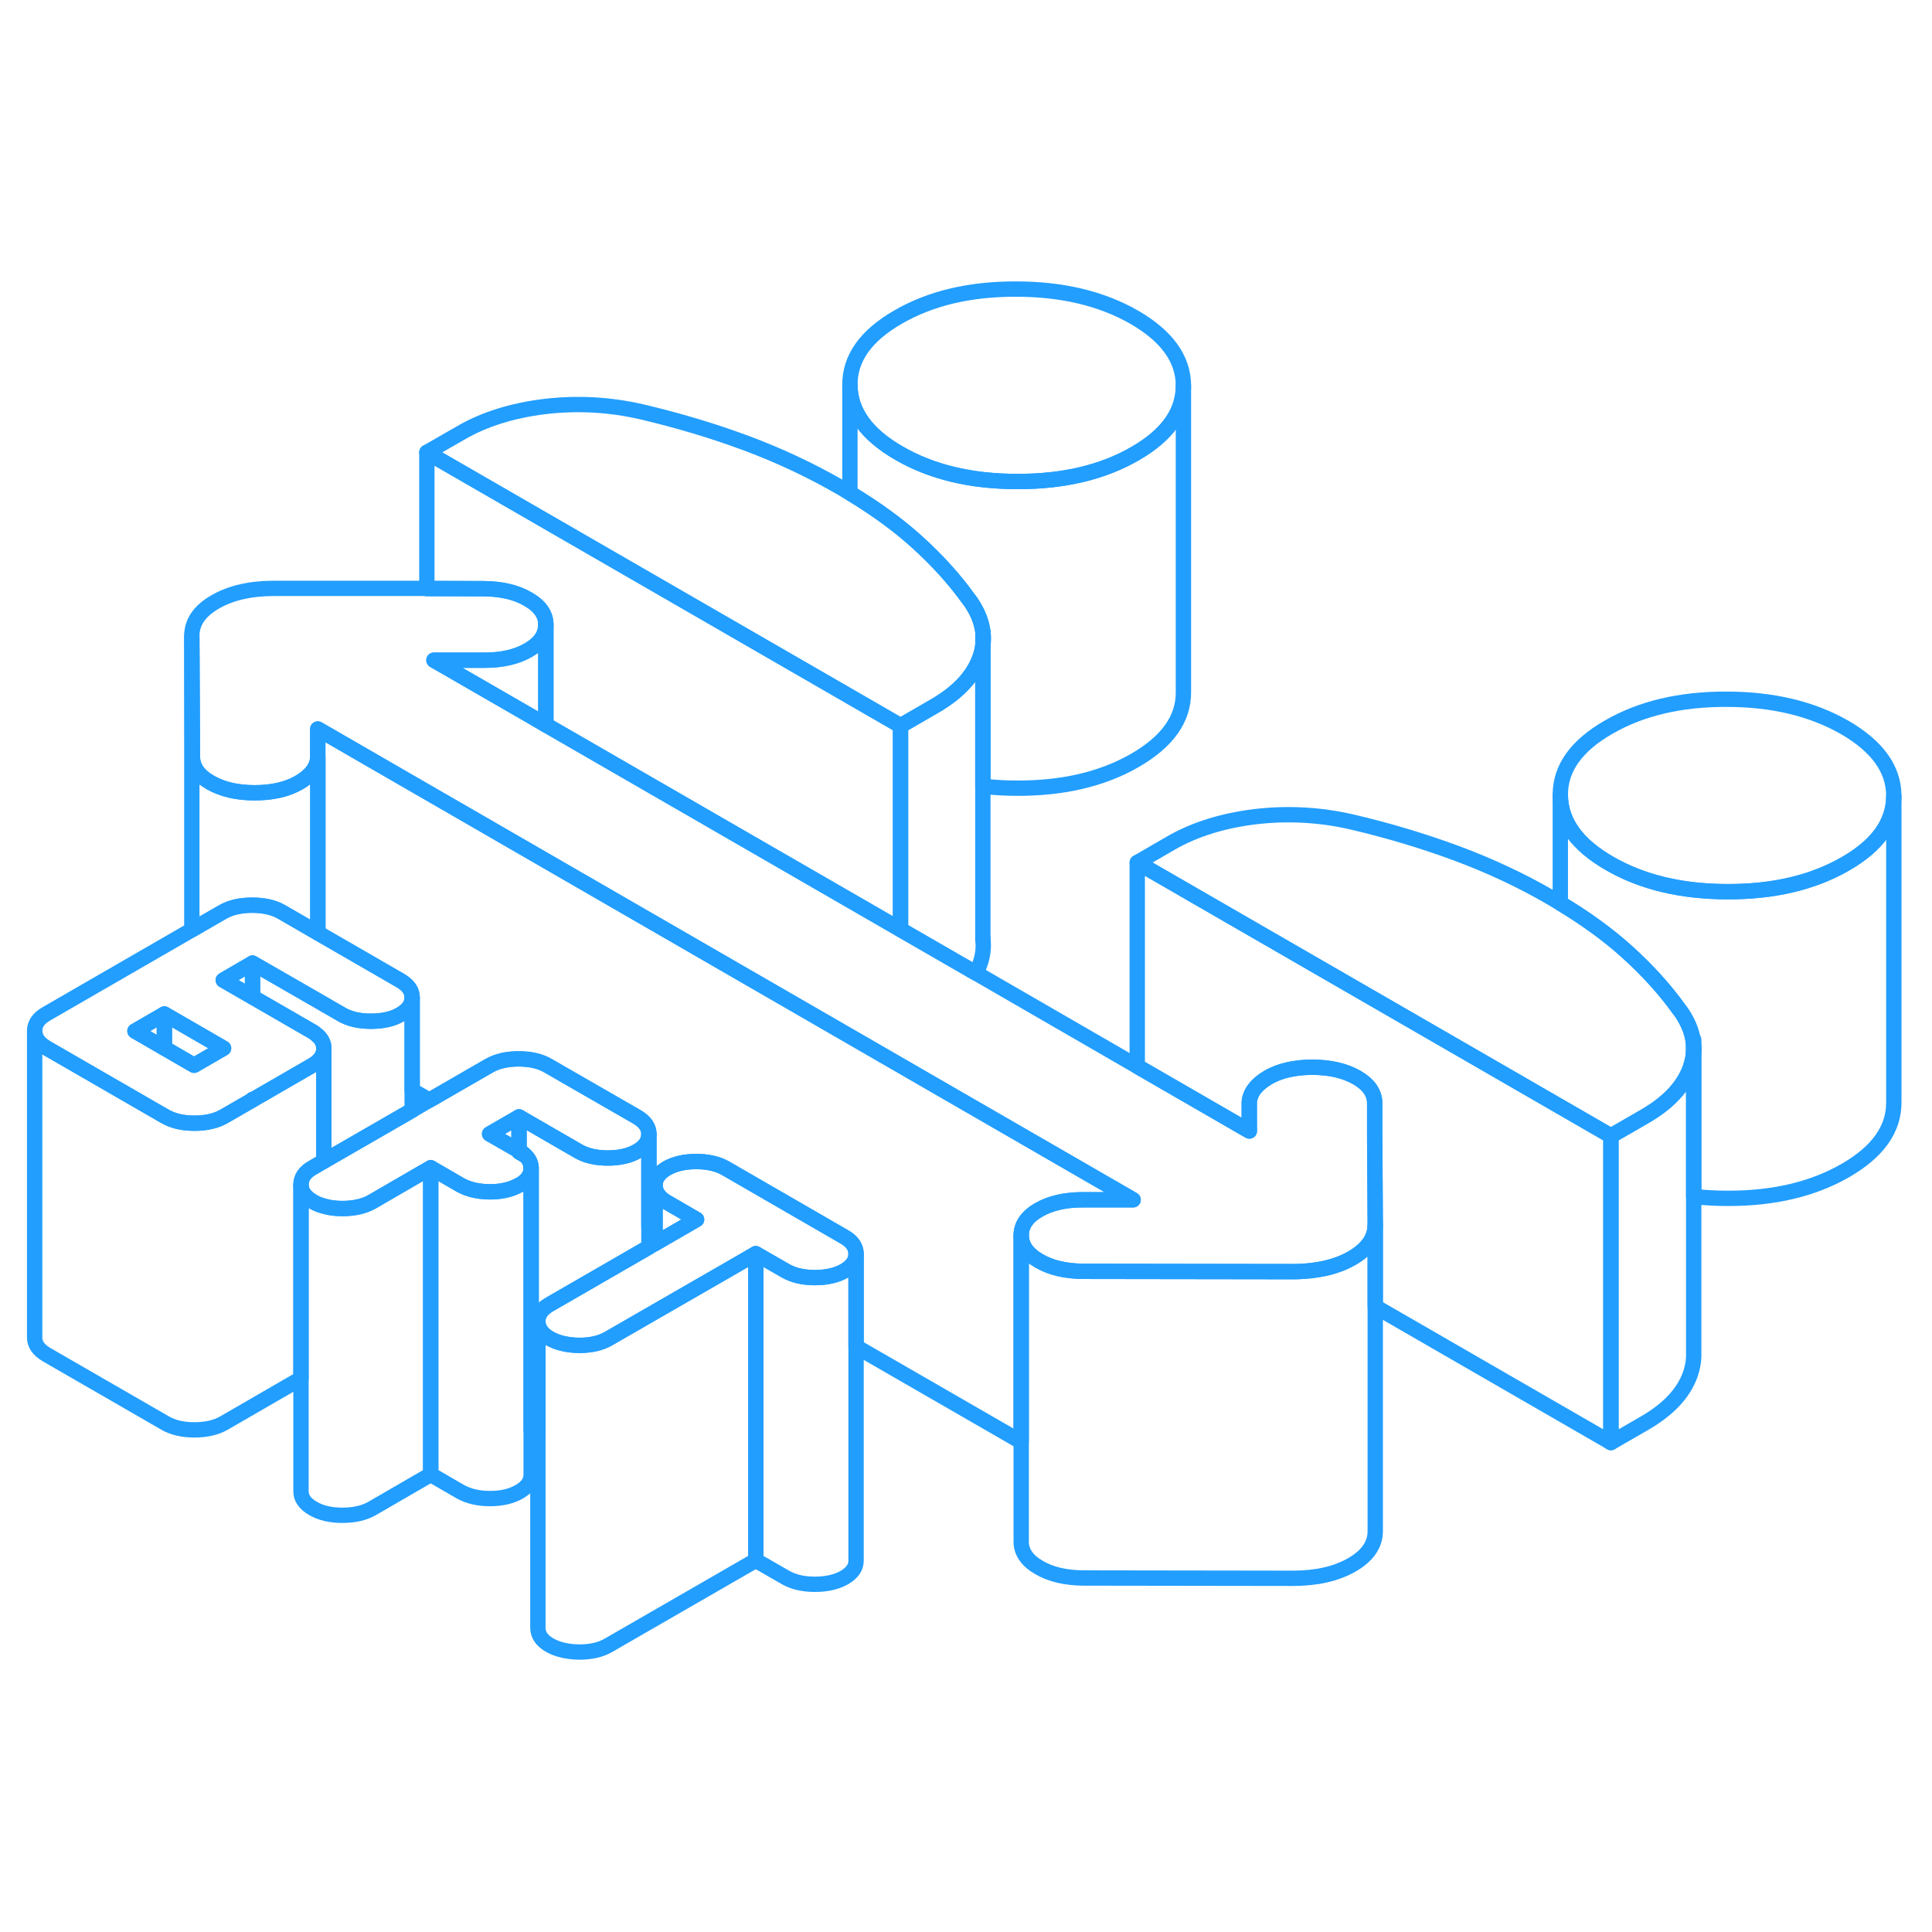 <svg width="48" height="48" viewBox="0 0 126 94" fill="none" xmlns="http://www.w3.org/2000/svg" stroke-width="1px" stroke-linecap="round" stroke-linejoin="round"><path d="M33.86 59.062H33.85V59.122L34.26 59.362C34.15 59.252 34.02 59.152 33.86 59.062ZM33.86 59.062H33.85V59.122L34.26 59.362C34.15 59.252 34.02 59.152 33.86 59.062ZM33.86 59.062H33.85V59.122L34.26 59.362C34.15 59.252 34.02 59.152 33.86 59.062ZM33.86 59.062H33.85V59.122L34.26 59.362C34.15 59.252 34.02 59.152 33.86 59.062ZM33.86 59.062H33.85V59.122L34.26 59.362C34.15 59.252 34.02 59.152 33.86 59.062ZM33.86 59.062H33.85V59.122L34.26 59.362C34.15 59.252 34.02 59.152 33.86 59.062ZM31.93 57.952L33.85 59.052V56.842L31.93 57.952Z" stroke="#229EFF" stroke-linejoin="round"/><path d="M105.06 58.082V78.082L89.689 69.212V63.832L89.659 57.982V55.942C89.649 55.272 89.26 54.722 88.49 54.272C87.71 53.832 86.749 53.602 85.599 53.602C84.449 53.602 83.48 53.822 82.71 54.262C81.95 54.712 81.529 55.242 81.469 55.872V57.312L81.48 57.762L80.869 57.412L74.169 53.542V40.252L101.77 56.182L105.06 58.082Z" stroke="#229EFF" stroke-linejoin="round"/><path d="M110.459 52.382V72.462C110.449 72.862 110.369 73.262 110.229 73.652C109.789 74.872 108.8 75.922 107.26 76.812L105.06 78.082V58.082L107.26 56.812C108.8 55.922 109.789 54.872 110.229 53.652C110.379 53.232 110.459 52.812 110.459 52.382Z" stroke="#229EFF" stroke-linejoin="round"/><path d="M45.43 63.532L43.46 64.672L42.72 65.102V61.302C42.73 61.742 42.99 62.122 43.5 62.412L45.43 63.532Z" stroke="#229EFF" stroke-linejoin="round"/><path d="M49.29 65.762V85.762L39.7 91.292C39.19 91.592 38.55 91.742 37.779 91.742C37.01 91.732 36.369 91.582 35.849 91.292C35.339 90.992 35.08 90.622 35.08 90.172V70.172C35.08 70.622 35.339 70.992 35.849 71.292C36.369 71.582 37.01 71.732 37.779 71.742C38.55 71.742 39.19 71.592 39.7 71.292L42.32 69.782L42.719 69.552L47.32 66.902L49.29 65.762Z" stroke="#229EFF" stroke-linejoin="round"/><path d="M42.32 57.972V65.332L35.84 69.072C35.33 69.362 35.07 69.732 35.08 70.172V77.552L34.64 77.302V60.172C34.63 59.872 34.51 59.592 34.26 59.362C34.15 59.252 34.02 59.152 33.86 59.062H33.85V56.842L37.71 59.072C38.22 59.372 38.87 59.522 39.64 59.522C40.41 59.522 41.05 59.372 41.56 59.082C42.07 58.782 42.32 58.412 42.32 57.972Z" stroke="#229EFF" stroke-linejoin="round"/><path d="M16.47 46.812V49.023L14.56 47.922L16.47 46.812Z" stroke="#229EFF" stroke-linejoin="round"/><path d="M26.88 49.053V56.413L21.12 59.733V52.373C21.12 52.062 20.99 51.792 20.74 51.553H20.72C20.61 51.432 20.49 51.343 20.35 51.263L16.47 49.023V46.812L20.73 49.263L22.27 50.153C22.78 50.453 23.42 50.602 24.19 50.602C24.96 50.602 25.6 50.462 26.11 50.163C26.63 49.862 26.88 49.492 26.88 49.053Z" stroke="#229EFF" stroke-linejoin="round"/><path d="M73.899 62.252H70.629C69.479 62.242 68.519 62.462 67.749 62.903C66.98 63.343 66.599 63.903 66.599 64.573V78.032L55.83 71.823V65.772C55.83 65.323 55.57 64.953 55.06 64.662L47.339 60.203C46.819 59.903 46.179 59.752 45.409 59.752C44.639 59.752 43.999 59.903 43.489 60.193C42.98 60.492 42.719 60.862 42.719 61.303V64.243L42.32 64.013V57.972C42.32 57.523 42.06 57.153 41.55 56.852L35.749 53.513C35.239 53.212 34.6 53.062 33.83 53.062C33.06 53.062 32.419 53.212 31.909 53.502L28.009 55.752L26.879 55.102V49.053C26.879 48.612 26.619 48.242 26.099 47.943L20.73 44.843V31.543L35.599 40.133L73.899 62.252Z" stroke="#229EFF" stroke-linejoin="round"/><path d="M58.73 31.332V44.622L35.599 31.272V24.732C35.599 24.072 35.209 23.512 34.429 23.072C33.659 22.622 32.7 22.402 31.54 22.392H27.839V13.502L55.45 29.432L58.73 31.332Z" stroke="#229EFF" stroke-linejoin="round"/><path d="M33.86 59.063H33.85V59.123L34.26 59.363C34.15 59.253 34.02 59.153 33.86 59.063ZM16.47 55.703V55.733L16.52 55.703H16.47Z" stroke="#229EFF" stroke-linejoin="round"/><path d="M123.51 35.893V35.913C123.51 37.643 122.46 39.123 120.36 40.333C118.24 41.553 115.68 42.163 112.67 42.153C109.65 42.153 107.08 41.533 104.96 40.303C102.84 39.083 101.77 37.593 101.76 35.853C101.75 34.113 102.8 32.633 104.91 31.423C107.02 30.203 109.58 29.593 112.6 29.603C115.61 29.603 118.18 30.223 120.31 31.443C122.43 32.673 123.5 34.153 123.51 35.893Z" stroke="#229EFF" stroke-linejoin="round"/><path d="M110.46 52.383C110.46 52.813 110.38 53.233 110.23 53.653C109.79 54.873 108.8 55.923 107.26 56.813L105.06 58.083L101.77 56.183L74.17 40.253L76.38 38.973C77.91 38.093 79.74 37.523 81.85 37.263C83.97 37.013 86.08 37.123 88.2 37.613C90.58 38.173 92.84 38.853 95 39.653C97.15 40.453 99.19 41.403 101.12 42.523C101.34 42.653 101.55 42.773 101.76 42.903C103.42 43.903 104.87 44.953 106.1 46.063C107.43 47.263 108.58 48.523 109.52 49.843C109.56 49.893 109.6 49.933 109.63 49.983C110.18 50.783 110.46 51.583 110.46 52.383Z" stroke="#229EFF" stroke-linejoin="round"/><path d="M42.32 57.973C42.32 58.413 42.07 58.783 41.56 59.083C41.05 59.373 40.41 59.523 39.64 59.523C38.87 59.523 38.22 59.373 37.71 59.073L33.85 56.843L31.93 57.953L33.85 59.053V59.123L34.26 59.363C34.51 59.593 34.63 59.873 34.64 60.173C34.64 60.623 34.38 60.993 33.87 61.283C33.86 61.283 33.86 61.283 33.85 61.283C33.34 61.573 32.71 61.723 31.95 61.723C31.18 61.723 30.54 61.563 30.02 61.273L28.09 60.153L26.88 60.853L24.26 62.373C23.75 62.663 23.1 62.813 22.33 62.813C21.88 62.813 21.48 62.763 21.12 62.653C20.86 62.583 20.62 62.493 20.41 62.363C19.89 62.063 19.63 61.693 19.63 61.253C19.63 60.813 19.88 60.433 20.4 60.143L21.12 59.723L26.88 56.403L28.01 55.743L31.91 53.493C32.42 53.203 33.06 53.053 33.83 53.053C34.6 53.053 35.24 53.203 35.75 53.503L41.55 56.843C42.06 57.143 42.32 57.513 42.32 57.963V57.973Z" stroke="#229EFF" stroke-linejoin="round"/><path d="M26.1 47.943L20.73 44.843L18.38 43.483C17.87 43.183 17.22 43.033 16.45 43.033C15.68 43.033 15.04 43.183 14.53 43.473L12.73 44.513L12.51 44.643L3.02 50.123C2.51 50.413 2.26 50.783 2.26 51.233C2.26 51.683 2.52 52.043 3.03 52.343L10.72 56.783L10.76 56.803C11.27 57.103 11.91 57.253 12.68 57.253C13.45 57.253 14.09 57.103 14.6 56.813L16.47 55.733V55.703H16.52L20.36 53.483C20.5 53.403 20.63 53.313 20.73 53.213C20.99 52.983 21.12 52.703 21.12 52.393V52.373C21.12 52.063 20.99 51.793 20.74 51.553H20.72C20.61 51.433 20.49 51.343 20.35 51.263L16.47 49.023L14.56 47.923L16.47 46.813L20.73 49.263L22.27 50.153C22.78 50.453 23.42 50.603 24.19 50.603C24.96 50.603 25.6 50.463 26.11 50.163C26.63 49.863 26.88 49.493 26.88 49.053C26.88 48.613 26.62 48.243 26.1 47.943ZM14.58 52.363L12.66 53.473L12.55 53.413L10.72 52.353L8.8 51.243L10.72 50.133L12.54 51.183L14.58 52.363Z" stroke="#229EFF" stroke-linejoin="round"/><path d="M10.72 50.133V52.353L8.8 51.243L10.72 50.133Z" stroke="#229EFF" stroke-linejoin="round"/><path d="M14.58 52.363L12.66 53.473L12.55 53.413L10.72 52.353V50.133L12.54 51.183L14.58 52.363Z" stroke="#229EFF" stroke-linejoin="round"/><path d="M89.69 63.833V63.863C89.69 64.733 89.18 65.473 88.17 66.053C87.44 66.473 86.59 66.733 85.61 66.853C85.2 66.903 84.77 66.933 84.32 66.933L70.66 66.913C69.5 66.903 68.54 66.683 67.77 66.233C67 65.793 66.61 65.233 66.6 64.573C66.6 63.903 66.98 63.343 67.75 62.903C68.52 62.463 69.48 62.243 70.63 62.243H73.9L35.6 40.133L20.72 31.543V33.433C20.67 34.063 20.26 34.603 19.49 35.043C18.72 35.483 17.76 35.703 16.61 35.703C15.46 35.703 14.49 35.473 13.72 35.033C12.94 34.583 12.56 34.033 12.55 33.363L12.51 25.473C12.51 24.583 13.01 23.843 14.04 23.253C15.06 22.663 16.34 22.373 17.88 22.373H27.84L31.54 22.393C32.7 22.403 33.66 22.623 34.43 23.073C35.21 23.513 35.6 24.073 35.6 24.733C35.6 25.393 35.22 25.963 34.45 26.403C33.69 26.843 32.72 27.063 31.57 27.063H28.3L34.55 30.663L35.6 31.273L58.73 44.623L63.65 47.463L74.17 53.543L80.87 57.413L81.48 57.763V55.873C81.53 55.243 81.95 54.713 82.71 54.263C83.48 53.823 84.44 53.603 85.6 53.603C86.76 53.603 87.71 53.833 88.49 54.273C89.26 54.723 89.65 55.273 89.65 55.943V57.983L89.69 63.833Z" stroke="#229EFF" stroke-linejoin="round"/><path d="M35.6 24.732V31.272L34.55 30.662L28.3 27.052H31.57C32.72 27.062 33.69 26.842 34.45 26.402C35.22 25.962 35.6 25.402 35.6 24.732Z" stroke="#229EFF" stroke-linejoin="round"/><path d="M77.18 9.143V9.163C77.18 10.893 76.13 12.373 74.03 13.583C71.92 14.803 69.35 15.413 66.34 15.403C63.32 15.403 60.75 14.783 58.63 13.553C56.51 12.333 55.44 10.853 55.43 9.103C55.42 7.363 56.47 5.883 58.58 4.673C60.69 3.453 63.25 2.843 66.27 2.853C69.28 2.853 71.85 3.473 73.98 4.693C76.1 5.923 77.17 7.403 77.18 9.143Z" stroke="#229EFF" stroke-linejoin="round"/><path d="M123.51 35.913V55.892C123.52 57.633 122.47 59.112 120.36 60.333C118.24 61.553 115.68 62.163 112.67 62.153C111.9 62.153 111.17 62.112 110.46 62.032V52.383C110.46 51.583 110.18 50.782 109.63 49.983C109.6 49.932 109.56 49.892 109.52 49.843C108.58 48.523 107.43 47.263 106.1 46.062C104.87 44.953 103.42 43.903 101.76 42.903V35.852C101.77 37.593 102.84 39.083 104.96 40.303C107.08 41.532 109.65 42.153 112.67 42.153C115.68 42.163 118.24 41.553 120.36 40.333C122.46 39.123 123.51 37.642 123.51 35.913Z" stroke="#229EFF" stroke-linejoin="round"/><path d="M110.46 52.383V51.803" stroke="#229EFF" stroke-linejoin="round"/><path d="M63.899 46.903C63.829 47.093 63.749 47.282 63.649 47.462L58.73 44.623V31.332L60.929 30.062C62.469 29.172 63.459 28.122 63.899 26.902C63.999 26.633 64.069 26.352 64.099 26.082V45.193C64.169 45.763 64.109 46.333 63.899 46.903Z" stroke="#229EFF" stroke-linejoin="round"/><path d="M64.1 45.293V45.193" stroke="#229EFF" stroke-linejoin="round"/><path d="M64.1 26.082V25.293" stroke="#229EFF" stroke-linejoin="round"/><path d="M77.18 9.163V29.142C77.19 30.883 76.14 32.362 74.03 33.583C71.92 34.803 69.35 35.413 66.34 35.403C65.56 35.403 64.82 35.362 64.1 35.273V26.082C64.22 25.133 63.95 24.183 63.3 23.233C63.27 23.183 63.23 23.142 63.19 23.093C62.25 21.773 61.1 20.512 59.77 19.312C58.54 18.203 57.09 17.152 55.43 16.152V9.103C55.44 10.852 56.51 12.332 58.63 13.553C60.75 14.783 63.32 15.402 66.34 15.402C69.35 15.412 71.92 14.803 74.03 13.582C76.13 12.373 77.18 10.893 77.18 9.163Z" stroke="#229EFF" stroke-linejoin="round"/><path d="M64.1 26.083C64.07 26.353 64 26.633 63.9 26.903C63.46 28.123 62.47 29.173 60.93 30.063L58.73 31.333L55.45 29.443L27.84 13.503L30.05 12.233C31.58 11.343 33.41 10.773 35.52 10.513C37.64 10.263 39.75 10.373 41.87 10.863C44.25 11.423 46.52 12.103 48.67 12.903C50.82 13.703 52.86 14.663 54.79 15.773C55.01 15.903 55.22 16.023 55.43 16.153C57.09 17.153 58.54 18.203 59.77 19.313C61.1 20.513 62.25 21.773 63.19 23.093C63.23 23.143 63.27 23.183 63.3 23.233C63.95 24.183 64.22 25.133 64.1 26.083Z" stroke="#229EFF" stroke-linejoin="round"/><path d="M89.69 63.863V83.833C89.7 84.723 89.19 85.463 88.17 86.053C87.14 86.643 85.86 86.933 84.32 86.933L70.66 86.913C69.5 86.903 68.54 86.683 67.77 86.233C67 85.793 66.61 85.233 66.6 84.573V64.573C66.61 65.233 67 65.793 67.77 66.233C68.54 66.683 69.5 66.903 70.66 66.913L84.32 66.933C84.77 66.933 85.2 66.903 85.61 66.853C86.59 66.733 87.44 66.473 88.17 66.053C89.18 65.473 89.69 64.733 89.69 63.863Z" stroke="#229EFF" stroke-linejoin="round"/><path d="M20.73 33.433V44.843L18.38 43.483C17.87 43.183 17.22 43.033 16.45 43.033C15.68 43.033 15.04 43.183 14.53 43.473L12.73 44.513L12.51 44.643V25.473L12.55 33.363C12.56 34.033 12.94 34.583 13.72 35.033C14.49 35.473 15.45 35.703 16.61 35.703C17.77 35.703 18.72 35.483 19.49 35.043C20.26 34.603 20.67 34.063 20.73 33.433Z" stroke="#229EFF" stroke-linejoin="round"/><path d="M21.12 52.392V59.732L20.4 60.152C19.88 60.442 19.63 60.812 19.63 61.262V73.902L14.6 76.812C14.09 77.102 13.45 77.252 12.68 77.252C11.91 77.252 11.27 77.102 10.76 76.802L3.03 72.342C2.52 72.042 2.26 71.672 2.26 71.232V51.232C2.26 51.672 2.52 52.042 3.03 52.342L10.72 56.782L10.76 56.802C11.27 57.102 11.91 57.252 12.68 57.252C13.45 57.252 14.09 57.102 14.6 56.812L16.47 55.732L16.52 55.702L20.36 53.482C20.5 53.402 20.63 53.312 20.73 53.212C20.99 52.982 21.12 52.702 21.12 52.392Z" stroke="#229EFF" stroke-linejoin="round"/><path d="M28.09 60.163V80.163L24.26 82.383C23.75 82.673 23.1 82.823 22.33 82.823C21.56 82.823 20.92 82.673 20.41 82.373C19.89 82.073 19.63 81.703 19.63 81.263V61.263C19.63 61.703 19.89 62.073 20.41 62.373C20.62 62.503 20.86 62.593 21.12 62.663C21.48 62.773 21.88 62.823 22.33 62.823C23.1 62.823 23.75 62.673 24.26 62.383L26.88 60.863L28.09 60.163Z" stroke="#229EFF" stroke-linejoin="round"/><path d="M34.64 60.173V80.173C34.64 80.623 34.38 80.993 33.87 81.283C33.36 81.583 32.72 81.733 31.95 81.733C31.18 81.733 30.54 81.573 30.02 81.283L28.09 80.163V60.163L30.02 61.283C30.54 61.573 31.18 61.723 31.95 61.733C32.71 61.733 33.34 61.583 33.85 61.293C33.86 61.293 33.86 61.293 33.87 61.293C34.38 61.003 34.64 60.633 34.64 60.183V60.173Z" stroke="#229EFF" stroke-linejoin="round"/><path d="M55.83 65.772V65.792C55.83 66.222 55.57 66.592 55.07 66.882C54.56 67.172 53.92 67.322 53.15 67.322C52.38 67.322 51.74 67.172 51.22 66.872L49.29 65.762L47.32 66.902L42.72 69.552L42.32 69.782L39.7 71.292C39.19 71.592 38.55 71.742 37.78 71.742C37.01 71.732 36.37 71.582 35.85 71.292C35.34 70.992 35.08 70.622 35.08 70.172C35.07 69.732 35.33 69.362 35.84 69.072L42.32 65.332L42.72 65.102L43.46 64.672L45.43 63.532L43.5 62.412C42.99 62.122 42.73 61.742 42.72 61.302C42.72 60.862 42.98 60.492 43.49 60.192C44 59.902 44.64 59.752 45.41 59.752C46.18 59.752 46.82 59.902 47.34 60.202L55.06 64.662C55.57 64.952 55.83 65.322 55.83 65.772Z" stroke="#229EFF" stroke-linejoin="round"/><path d="M55.83 65.793V85.773C55.84 86.213 55.58 86.583 55.07 86.883C54.56 87.173 53.92 87.323 53.15 87.323C52.38 87.323 51.74 87.173 51.22 86.873L49.29 85.763V65.763L51.22 66.873C51.74 67.173 52.38 67.323 53.15 67.323C53.92 67.323 54.56 67.173 55.07 66.883C55.57 66.593 55.83 66.223 55.83 65.793Z" stroke="#229EFF" stroke-linejoin="round"/></svg>